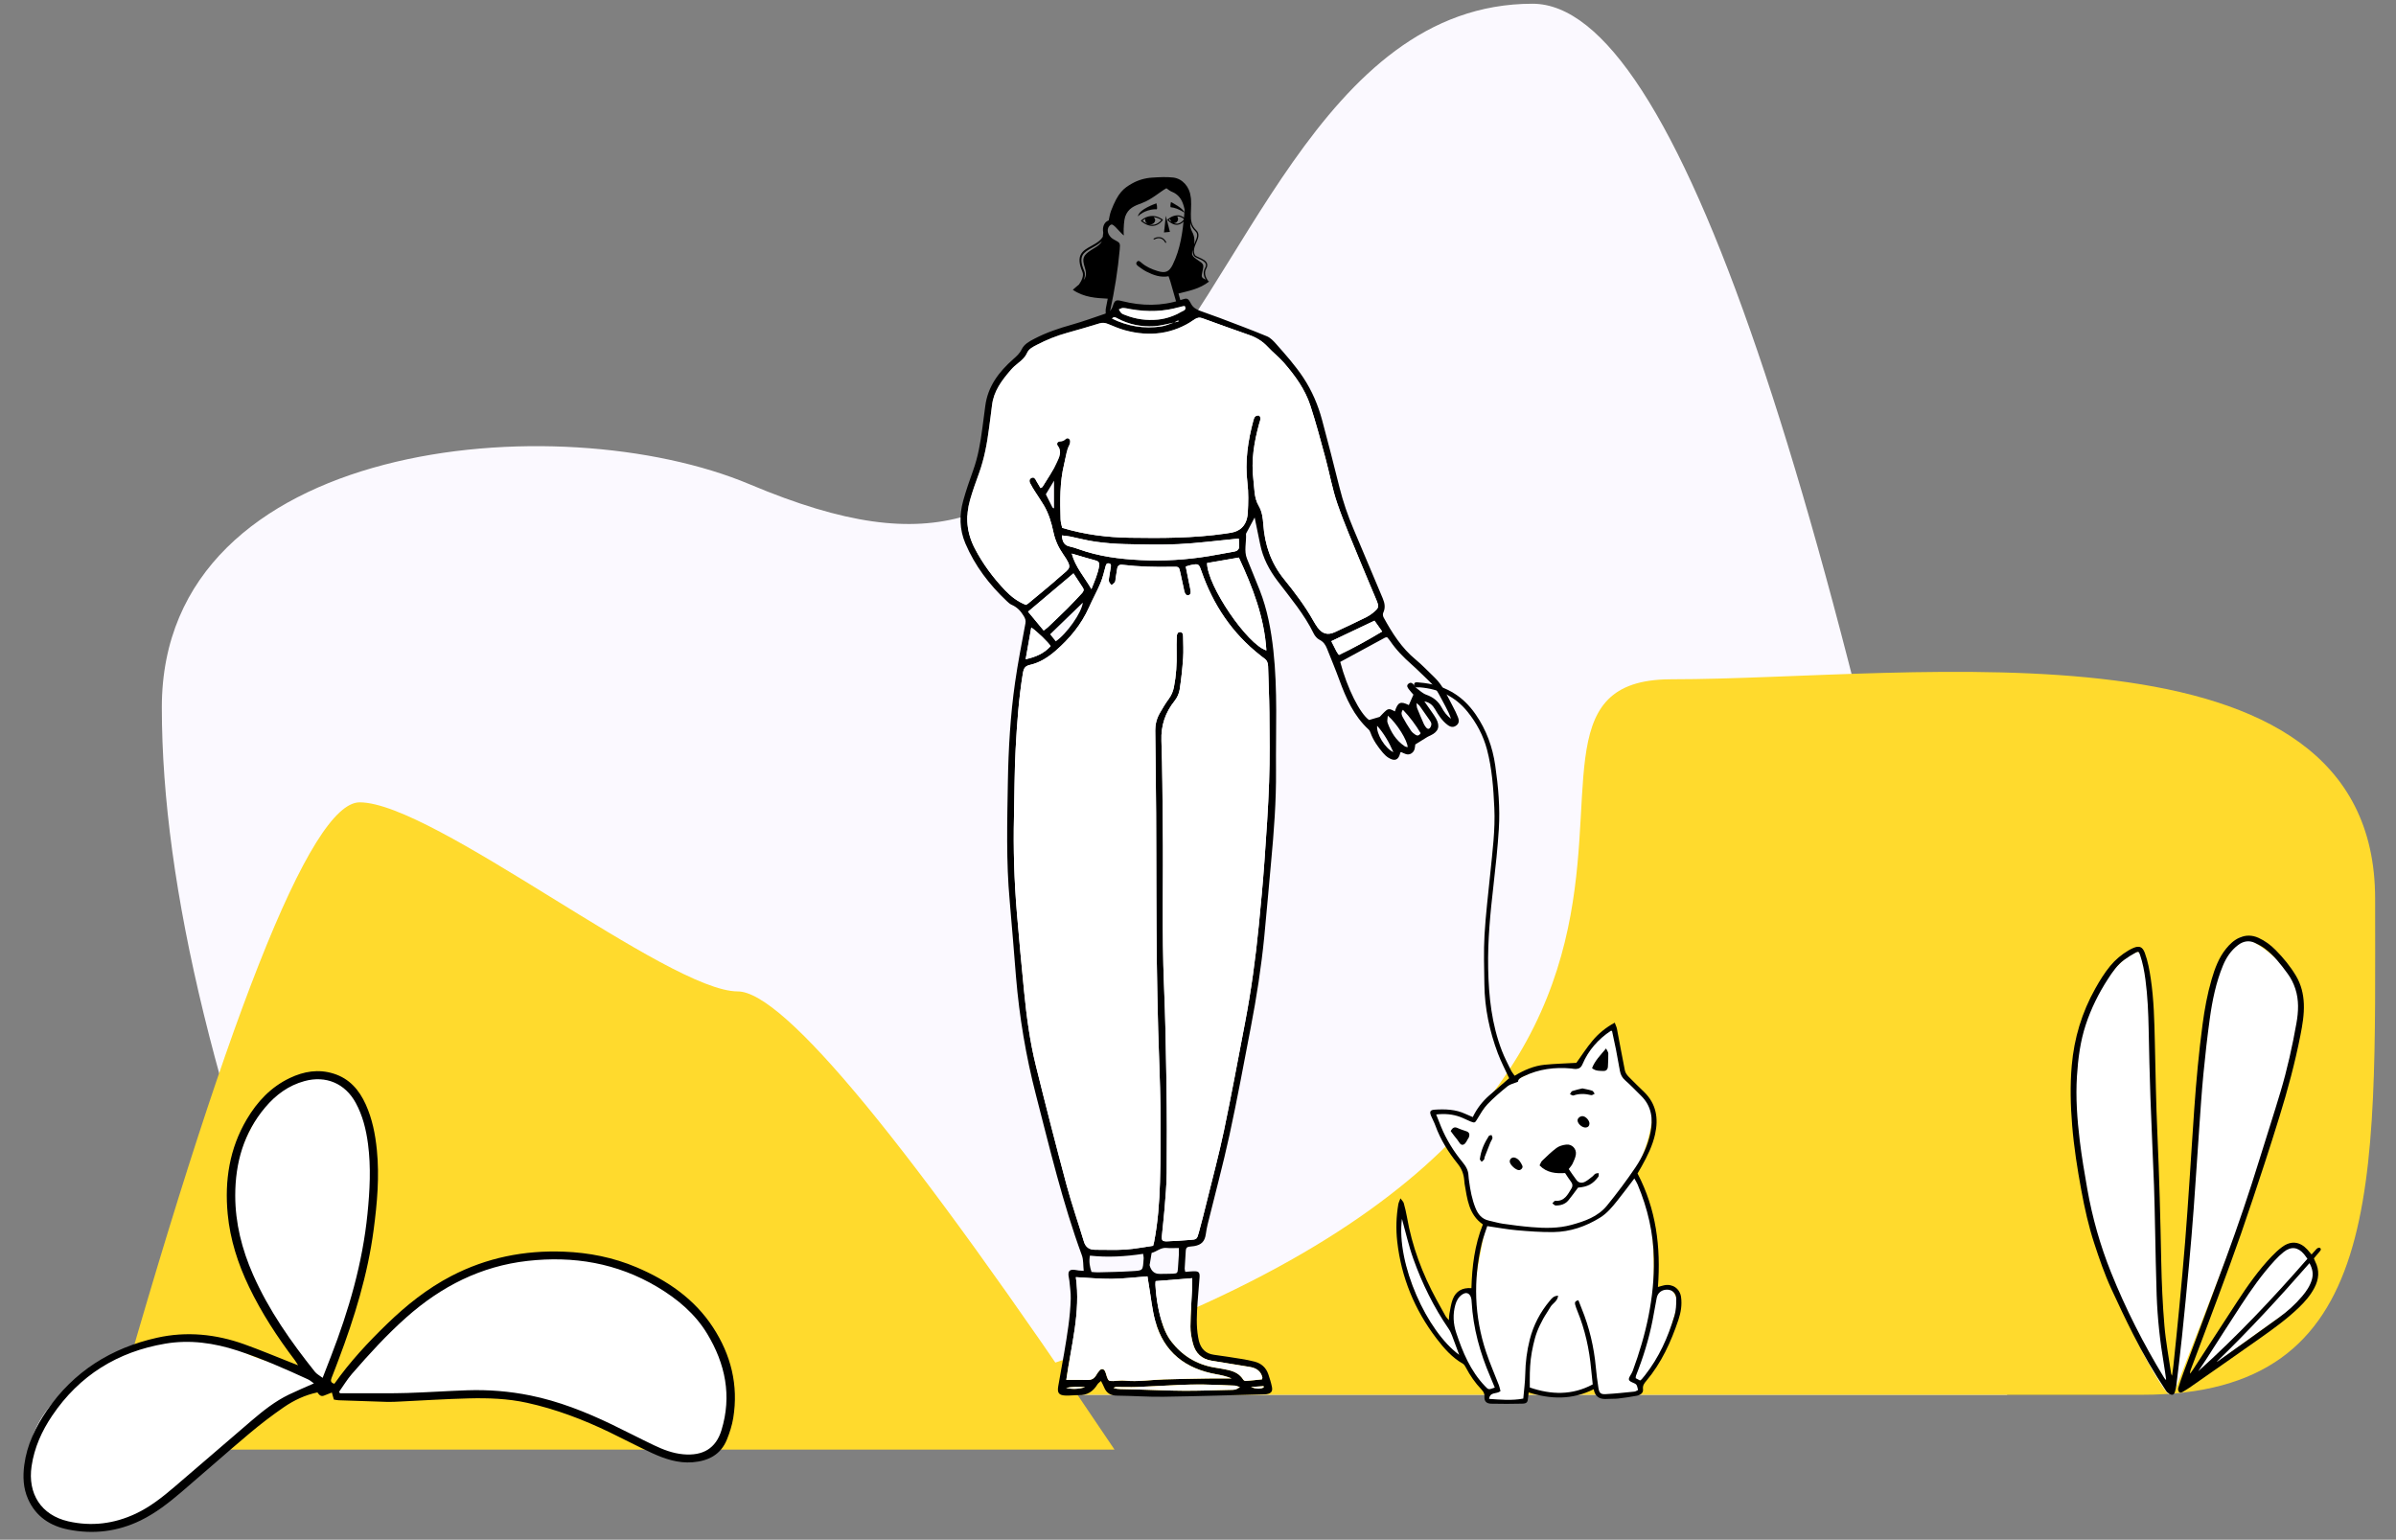 <svg viewBox="0 76.57 917.975 589.965" xmlns="http://www.w3.org/2000/svg" overflow="visible" xmlns:xlink="http://www.w3.org/1999/xlink" width="917.975px" height="589.965px"><rect x="0" y="76.57" width="917.975" height="589.965" fill="#808080" stroke="none"/><g id="Master/404/Walking the Dog" stroke="none" stroke-width="1" fill="none" fill-rule="evenodd"><path d="M322.015,611 L769,611 C702.121,255.667 641.508,78 587.161,78 C505.642,78 475.798,188.628 431.082,231.353 C386.366,274.078 360.367,292.943 287.254,262.148 C214.142,231.353 62,244.411 62,347.61 C62,416.409 83.381,504.093 126.143,610.664 L322.015,611 Z" id="BG" fill="#FBF9FF"/><g id="Rock/Big" transform="translate(316, 287) scale(1 1)"><g id="Rock/Big/Square 3" stroke="none" stroke-width="1" fill="none" fill-rule="evenodd"><path d="M324.408,49.841 C417.735,49.841 593.975,23.066 593.975,133.906 C593.975,244.747 597.967,324 504.64,324 L504.755,323.999 L220.892,324 L220.892,324 L49,324 C398.025,223.524 234.439,53.288 321.687,49.893 Z" id="Combined-Shape-Copy" fill="#FFDA2D"/></g></g><g id="Rock/Medium" transform="translate(-13, 384) scale(1 1)"><g id="Rock/Medium/Color 2" stroke="none" stroke-width="1" fill="none" fill-rule="evenodd"><path d="M53,248 C99.35,82.667 131.946,0 150.788,0 C179.052,0 269.112,72.441 295.631,72.441 C313.31,72.441 361.433,130.96 440,248 L53,248 Z" id="Path-6" fill="#FFDA2D"/></g></g><g id="Pot Plant" transform="translate(9, 435) scale(0.996 1)"><g id="Pot Plant/Plant 2" stroke="none" stroke-width="1" fill="none" fill-rule="evenodd"><g id="Group-11" transform="translate(-0, 51)"><g id="Group-7" transform="translate(0, 2.544)" fill="#FFF"><path d="M113.753,119.68 C119.384,118.266 111.288,115.311 92.936,109.383 C74.584,103.454 80.174,98.704 57.997,101.343 C35.819,103.981 11.013,119.337 3.992,137.069 C-3.027,154.802 1.817,162.076 8.826,168.851 C16.919,176.673 46.321,173.627 60.851,157.875 C75.379,142.123 101.179,122.836 113.753,119.68" id="Fill-1"/><path d="M115.516,120.339 L94.656,91.583 C94.656,91.583 73.844,62.13 80.386,38.68 C86.93,15.231 98.826,-0.173 112.874,0.485 C126.922,1.144 133.947,15.851 134.167,29.68 C134.387,43.51 134.827,54.801 130.875,70.558 C126.922,86.315 115.516,120.339 115.516,120.339" id="Fill-3"/><path d="M120.118,120.339 C120.118,120.339 147.118,82.802 170.606,75.998 C194.094,69.193 209.121,67.923 221.972,70.558 C234.823,73.193 259.509,88.729 264.118,97.949 C268.727,107.168 275.18,124.949 270.418,134.607 C265.654,144.266 266.313,144.247 262.362,145.354 C258.411,146.461 254.43,147.794 246.118,145.354 C237.806,142.914 221.094,132.193 209.02,128.241 C196.947,124.29 176.538,120.373 157.435,122.754 C138.333,125.134 120.118,123.193 120.118,123.193 L121.369,121.365 L120.118,120.339 Z" id="Fill-5"/></g><g id="Group-10" transform="translate(0, 0.544)" fill="#000"><path d="M115.071,117.969 C116.27,114.888 117.283,112.295 118.292,109.699 C125.141,92.062 130.424,74.025 132.324,55.114 C133.22,46.189 133.705,37.264 132.523,28.333 C131.797,22.842 130.486,17.509 127.797,12.598 C123.708,5.134 116.312,2.034 108.106,4.257 C101.926,5.93 97.045,9.549 92.99,14.328 C84.747,24.043 81.463,35.534 81.453,48.051 C81.444,58.672 84.03,68.774 88.311,78.446 C94.341,92.069 102.863,104.117 112.123,115.679 C112.783,116.504 113.827,117.02 115.071,117.969 M111.717,120.097 C110.822,119.48 110.186,118.891 109.437,118.548 C100.577,114.49 91.666,110.564 82.378,107.543 C73.265,104.578 63.971,103.267 54.492,104.875 C36.192,107.98 21.518,117 11.038,132.458 C7.057,138.33 4.17,144.68 3.113,151.806 C1.546,162.385 6.816,170.576 17.189,172.942 C26.128,174.981 34.813,173.919 43.14,170.03 C48.632,167.466 53.344,163.762 57.914,159.882 C67.906,151.397 77.81,142.81 87.793,134.315 C92.24,130.531 96.828,126.907 102.133,124.361 C105.144,122.915 108.236,121.638 111.717,120.097 M121.369,123.365 C121.502,123.537 121.633,123.709 121.766,123.881 C124.319,123.881 126.872,123.889 129.425,123.88 C135.497,123.856 141.573,123.948 147.641,123.764 C155.306,123.533 162.963,122.998 170.628,122.734 C178.802,122.453 186.953,123.103 194.947,124.719 C205.873,126.927 216.206,130.996 226.241,135.795 C231.712,138.411 237.092,141.215 242.57,143.815 C246.112,145.496 249.799,146.899 253.74,147.256 C261.369,147.947 266.343,145.002 268.482,138.05 C272.552,124.816 269.956,112.578 263.012,101.1 C258.331,93.363 251.49,87.69 243.756,83.106 C228.311,73.952 211.558,71.189 193.907,73.159 C175.977,75.159 160.705,82.924 147.295,94.776 C139.732,101.461 132.946,108.87 126.342,116.458 C124.487,118.589 123.016,121.054 121.369,123.365 M119.592,120.235 C125.566,111.813 132.5,104.407 139.806,97.354 C147.254,90.165 155.317,83.741 164.555,78.956 C178.138,71.921 192.636,69.042 207.883,69.62 C217.559,69.987 226.925,71.845 235.837,75.612 C247.687,80.621 258.079,87.696 265.237,98.625 C272.131,109.151 275.072,120.756 273.02,133.332 C272.561,136.143 271.661,138.933 270.591,141.583 C268.222,147.447 263.391,149.839 257.379,150.316 C251.855,150.754 246.766,149.062 241.875,146.832 C236.354,144.316 230.986,141.466 225.513,138.84 C215.327,133.952 204.809,129.969 193.748,127.537 C186.277,125.893 178.675,125.65 171.082,125.844 C162.373,126.067 153.674,126.634 144.969,127.04 C143.292,127.118 141.61,127.226 139.934,127.18 C133.699,127.008 127.465,126.783 121.231,126.558 C120.607,126.536 119.988,126.379 119.39,126.288 C119.102,125.277 118.848,124.388 118.621,123.589 C117.521,124.02 116.565,124.383 115.618,124.768 C114.366,125.277 113.702,124.445 113.064,123.543 C108.31,124.546 104.03,126.558 100.151,129.216 C95.546,132.372 91.086,135.778 86.807,139.367 C78.052,146.711 69.497,154.291 60.788,161.691 C55.915,165.831 50.882,169.767 45.072,172.592 C36.191,176.909 26.871,178.001 17.269,176.107 C10.351,174.742 4.813,171.207 1.79,164.493 C-0.114,160.265 -0.295,155.837 0.305,151.33 C1.333,143.616 4.626,136.818 8.979,130.504 C19.332,115.487 33.776,106.51 51.383,102.597 C62.733,100.075 73.994,101.202 84.914,105.098 C91.152,107.323 97.267,109.891 103.437,112.304 C104.011,112.529 104.587,112.752 105.634,113.16 C105.052,112.249 104.768,111.729 104.413,111.261 C97.679,102.394 91.583,93.126 86.744,83.077 C82.484,74.23 79.48,64.966 78.547,55.171 C77.328,42.381 79.225,30.117 85.891,18.902 C89.929,12.106 95.205,6.506 102.466,3.074 C107.829,0.539 113.406,-0.416 119.233,1.384 C125.342,3.271 129.112,7.604 131.662,13.231 C134.166,18.76 135.32,24.611 135.925,30.606 C136.962,40.864 136.043,51.046 134.699,61.201 C132.42,78.416 127.316,94.877 121.185,111.053 C120.307,113.37 119.436,115.69 118.511,117.989 C118.077,119.069 118.159,119.839 119.592,120.235" id="Fill-8"/></g></g></g></g><g id="Pot Plant" transform="translate(719, 435) scale(0.978 1)"><g id="Pot Plant/Plant 1" stroke="none" stroke-width="1" fill="none" fill-rule="evenodd"><g id="Pot-Plant" transform="translate(76, 0)"><g id="Group-7" transform="translate(1, 0)" fill="#FFF"><path d="M37.512,175.665 C35.45,176.712 -10.449,102.438 2.91,40.561 C8.137,16.347 22.512,5.476 26.346,6.284 C32.855,13.381 30.788,138.802 37.512,175.665" id="Fill-1"/><path d="M39.692,174.775 C39.692,174.775 51.473,22.153 56.067,13.941 C60.66,5.729 64.213,0.876 65.924,0.503 C67.635,0.13 85.689,9.898 88.465,22.527 C91.666,37.085 69.115,100.728 69.115,100.728 L39.692,174.775 Z" id="Fill-3"/><path d="M43.376,172.957 C43.376,172.957 76.066,119.019 85.459,118.832 C94.852,118.646 94.477,131.897 94.477,131.897 C94.477,131.897 91.615,140.431 88.776,141.229 C85.938,142.026 43.376,172.957 43.376,172.957" id="Fill-5"/></g><g id="Group-10" fill="#000"><path d="M57.228,163.334 C57.354,163.289 57.497,163.269 57.602,163.196 C65.601,157.619 73.628,152.081 81.579,146.435 C84.913,144.068 87.995,141.373 90.678,138.267 C92.322,136.363 93.762,134.331 94.491,131.882 C95.136,129.718 94.766,127.708 93.554,125.566 C81.826,138.665 69.909,151.35 57.228,163.334 M92.751,123.893 C92.272,123.254 91.879,122.662 91.42,122.127 C89.057,119.377 86.348,119.051 83.48,121.272 C82.234,122.237 81.077,123.337 79.994,124.483 C75.003,129.767 70.786,135.655 66.757,141.671 C62.106,148.617 57.563,155.635 52.964,162.615 C51.995,164.085 50.981,165.526 49.987,166.979 C65.188,153.619 79.179,139.105 92.751,123.893 M37.164,170.216 L37.398,170.125 C37.106,168.186 36.85,166.24 36.514,164.308 C34.989,155.512 34.008,146.653 33.687,137.737 C33.384,129.336 33.276,120.927 33.077,112.522 C32.945,106.97 32.867,101.416 32.653,95.867 C32.218,84.614 31.655,73.366 31.247,62.112 C30.932,53.403 30.739,44.689 30.556,35.975 C30.423,29.606 30.153,23.249 29.295,16.929 C28.855,13.691 28.25,10.491 27.16,7.4 C26.73,6.182 26.506,6.024 25.394,6.622 C23.869,7.441 22.373,8.34 20.967,9.347 C18.258,11.286 16.393,13.99 14.584,16.716 C10.959,22.181 8.018,27.988 5.92,34.203 C3.767,40.579 2.899,47.183 2.467,53.86 C1.931,62.133 2.543,70.371 3.558,78.566 C4.327,84.778 5.403,90.957 6.511,97.121 C8.483,108.085 11.571,118.75 15.798,129.062 C21.553,143.101 28.532,156.527 36.571,169.406 C36.747,169.689 36.965,169.947 37.164,170.216 M39.708,168.702 C39.924,167.163 40.126,165.975 40.252,164.779 C41.024,157.433 41.82,150.088 42.532,142.735 C43.351,134.264 44.146,125.79 44.849,117.31 C45.484,109.641 46.003,101.963 46.536,94.286 C47.182,84.984 47.754,75.677 48.428,66.377 C49.21,55.552 50.216,44.747 51.687,33.99 C52.474,28.231 53.529,22.522 55.193,16.945 C56.465,12.681 58.008,8.526 60.916,5.033 C62.367,3.289 64.002,1.772 66.13,0.855 C68.625,-0.221 71.094,-0.177 73.573,0.916 C76.137,2.048 78.352,3.672 80.328,5.628 C83.351,8.622 86.083,11.861 88.291,15.504 C90.291,18.806 91.206,22.433 91.35,26.269 C91.503,30.328 90.802,34.296 90.008,38.246 C87.876,48.846 85.021,59.26 81.748,69.563 C79.852,75.534 77.946,81.503 75.948,87.44 C72.927,96.419 69.905,105.4 66.728,114.325 C63.826,122.481 60.758,130.58 57.688,138.676 C54.185,147.917 50.599,157.127 47.052,166.352 C46.873,166.818 46.726,167.296 46.811,167.917 C47.231,167.331 47.669,166.757 48.067,166.157 C53.805,157.53 59.524,148.891 65.275,140.272 C69.331,134.193 73.59,128.261 78.715,123.01 C79.994,121.699 81.362,120.438 82.844,119.368 C86.338,116.846 89.791,117.245 92.738,120.368 C93.262,120.923 93.742,121.518 94.368,122.241 C94.915,121.65 95.418,121.098 95.93,120.554 C96.175,120.294 96.398,119.973 96.702,119.819 C96.973,119.681 97.408,119.607 97.654,119.732 C98.094,119.953 98.076,120.431 97.8,120.79 C97.334,121.396 96.807,121.955 96.308,122.536 C95.978,122.92 95.652,123.307 95.282,123.741 C95.451,124.137 95.582,124.518 95.767,124.871 C97.588,128.341 97.266,131.734 95.445,135.095 C93.894,137.96 91.762,140.354 89.408,142.571 C84.74,146.966 79.515,150.657 74.257,154.292 C65.047,160.66 55.79,166.962 46.544,173.279 C45.701,173.855 44.803,174.351 43.924,174.874 C43.407,175.183 42.779,175.353 42.388,174.845 C42.127,174.507 42.013,173.866 42.141,173.456 C42.781,171.415 43.477,169.389 44.237,167.389 C49.759,152.858 55.358,138.355 60.819,123.801 C65.529,111.252 69.937,98.596 73.966,85.81 C76.691,77.163 79.566,68.561 82.214,59.89 C84.849,51.262 86.851,42.466 88.453,33.593 C89.244,29.21 89.472,24.782 88.016,20.438 C87.314,18.34 86.318,16.401 84.99,14.629 C82.352,11.109 79.642,7.642 76.048,5.018 C74.862,4.153 73.528,3.453 72.187,2.843 C69.829,1.77 67.599,2.182 65.544,3.711 C62.798,5.754 60.945,8.482 59.645,11.573 C56.922,18.057 55.492,24.894 54.516,31.808 C53.518,38.868 52.706,45.959 52.006,53.055 C51.341,59.799 50.894,66.564 50.405,73.323 C49.656,83.69 48.994,94.064 48.217,104.429 C47.676,111.641 47.054,118.85 46.378,126.051 C45.515,135.231 44.602,144.406 43.63,153.575 C42.964,159.854 42.17,166.12 41.41,172.39 C41.312,173.195 41.127,174 40.888,174.775 C40.5,176.036 39.862,176.306 38.713,175.665 C38.2,175.38 37.692,174.97 37.365,174.491 C32.612,167.528 28.329,160.281 24.46,152.804 C21.485,147.056 18.661,141.227 15.908,135.37 C13.26,129.737 11.212,123.865 9.233,117.968 C7.006,111.332 5.47,104.526 4.176,97.669 C2.616,89.408 1.281,81.113 0.581,72.718 C-0.058,65.081 -0.255,57.462 0.428,49.821 C1.37,39.309 4.41,29.461 9.68,20.294 C11.413,17.279 13.257,14.349 15.501,11.679 C17.531,9.265 19.941,7.314 22.663,5.735 C23.281,5.377 23.924,5.052 24.584,4.78 C26.889,3.831 28.156,4.338 29.044,6.671 C30.265,9.88 30.873,13.243 31.388,16.622 C32.612,24.656 32.78,32.756 32.98,40.859 C33.269,52.528 33.435,64.204 33.97,75.864 C34.72,92.213 35.157,108.567 35.483,124.929 C35.647,133.129 36.025,141.339 36.73,149.509 C37.263,155.687 38.465,161.809 39.374,167.955 C39.394,168.088 39.485,168.21 39.708,168.702" id="Fill-8"/></g></g></g></g><g id="Pot Plant" transform="translate(15, 435) scale(0.978 1)"><g id="Pot Plant/None" stroke="none" stroke-width="1" fill="none" fill-rule="evenodd" fill-opacity="0"/></g><g transform="translate(179, 44) scale(1 1)" id="Master/Character/Walking the Dog"><g id="Master/Character/Walking the Dog" stroke="none" stroke-width="1" fill="none" fill-rule="evenodd"><g id="Head" transform="translate(244, 98) scale(1 1)" fill="#000"><g id="Head/Curly Bob" stroke="none" stroke-width="1" fill="none" fill-rule="evenodd"><g id="Group-19" transform="translate(-12, 2)" fill="#000"><path d="M46.96,21.129 C48.189,22.271 47.583,23.68 46.881,25.312 C46.755,25.606 46.628,25.909 46.507,26.216 C46.796,24.511 46.571,22.884 45.685,21.251 C45.11,20.193 44.985,19.087 45.033,17.891 C45.328,19.06 45.898,20.141 46.96,21.129 M48.242,31.699 C49.377,32.205 50.663,32.779 50.968,33.719 C51.119,34.183 51.021,34.706 50.667,35.318 C49.705,36.988 50.344,38.69 50.966,39.742 C50.959,39.738 50.952,39.734 50.944,39.732 C49.347,38.959 49.222,38.703 49.619,36.963 C50.331,33.84 50.331,33.84 47.729,32.092 C45.799,30.795 45.405,30.251 45.957,28.313 C45.895,29.032 45.986,29.765 46.373,30.499 C46.625,30.977 47.374,31.312 48.242,31.699 M8.396,27.555 C7.913,27.837 7.436,28.131 6.97,28.44 C3.9,30.468 3.513,31.563 4.614,35.055 C5.287,37.191 5.215,38.539 4.2,39.857 C4.661,38.721 4.862,37.506 4.396,36.421 C1.871,30.554 4.181,29.282 7.378,27.521 C8.481,26.914 9.621,26.286 10.674,25.407 C10.855,25.256 11.023,25.101 11.181,24.943 C10.645,26.081 9.586,26.858 8.396,27.555 M40.508,45.034 C44.496,44.013 48.618,43.305 52.254,40.425 C52.129,40.359 52.025,40.303 51.922,40.247 C51.424,39.616 49.98,37.514 51.101,35.568 C51.522,34.836 51.638,34.162 51.443,33.564 C51.07,32.414 49.676,31.791 48.446,31.242 C47.729,30.922 46.986,30.591 46.814,30.265 C45.979,28.677 46.671,27.067 47.341,25.509 C48.052,23.855 48.787,22.145 47.3,20.763 C45.427,19.022 45.2,16.991 45.254,14.532 C45.28,13.954 45.303,13.376 45.313,12.796 C45.364,11.533 45.409,10.226 45.306,8.795 C45.282,8.468 45.234,8.152 45.168,7.848 C44.766,4.24 42.076,1.009 38.495,0.596 C35.847,0.29 33.016,0.463 30.424,0.624 C27.758,0.789 25.077,1.546 22.728,2.876 C19.395,4.765 17.336,6.419 14.696,13.299 C14.236,14.496 14.048,15.777 13.776,17.025 C12.383,17.514 11.508,18.881 11.579,20.83 C11.591,21.159 11.631,21.474 11.685,21.781 C11.592,22.267 11.527,22.716 11.54,22.89 C11.55,23.025 11.536,23.144 11.535,23.272 C11.207,23.81 10.775,24.345 10.193,24.831 C9.196,25.664 8.088,26.274 7.016,26.864 C3.878,28.592 0.913,30.225 3.706,36.718 C4.356,38.228 3.373,40.171 2.392,41.579 C1.703,42.123 1.042,42.739 0.028,43.614 C4.422,46.598 9.038,46.771 13.412,47.008 C13.177,48.232 12.945,49.456 12.691,50.678 C12.514,51.532 12.667,52.456 12.667,53.413 C14.24,53.358 14.18,52.383 14.357,51.558 C16.023,43.824 17.3,36.031 18.001,28.148 C18.22,25.683 18.192,25.609 15.823,24.382 C14,23.438 12.942,21.409 13.593,19.859 C13.814,19.331 14.356,18.679 14.84,18.595 C15.271,18.52 15.871,19.1 16.307,19.492 C16.587,19.743 19.038,22.474 19.537,22.77 C19.608,22.625 19.576,22.343 19.506,22.018 C19.447,19.808 19.664,16.751 20.1,15.546 C21.243,12.386 23.488,11.474 26.626,10.33 C30.242,9.012 33.616,5.913 35.886,4.698 C36.499,5.105 37.154,5.717 37.931,6.022 C40.388,6.984 41.725,8.849 42.445,11.264 C42.595,11.762 42.723,12.267 42.848,12.774 C42.817,13.504 42.776,14.233 42.709,14.958 C42.108,21.489 41.251,27.982 38.304,33.977 C36.946,36.738 35.523,37.352 32.501,36.421 C30.276,35.735 28.156,34.827 26.359,33.281 C25.845,32.839 25.2,32.094 24.554,32.95 C23.964,33.731 24.718,34.297 25.277,34.709 C26.237,35.416 27.219,36.124 28.277,36.66 C30.931,38.004 33.694,38.98 36.719,38.421 C36.995,39.229 37.228,39.822 37.402,40.431 C38.46,44.114 39.482,47.807 40.569,51.481 C40.839,52.393 40.776,53.595 42.672,54.069 C42.527,52.976 42.513,52.205 42.315,51.485 C41.724,49.332 41.115,47.183 40.508,45.034" id="Fill-17"/></g></g></g><g id="Face" transform="translate(258, 110) scale(1 1)" fill="#000"><g id="Face/Scared" stroke="none" stroke-width="1" fill="none" fill-rule="evenodd"><g id="Group-21" transform="translate(-1, -1)" fill="#000"><polygon id="Fill-1" points="10.68 6.358 12.207 12.403 9.979 12.627"/><g id="Group-20" transform="translate(0, 0.628)"><path d="M10.684,5.789 L9.992,11.985 L12.195,11.766 L10.684,5.789 Z M9.979,12.008 C9.977,12.008 9.974,12.007 9.972,12.005 C9.969,12.003 9.968,12 9.969,11.996 L10.669,5.728 C10.669,5.724 10.674,5.72 10.679,5.719 C10.684,5.72 10.689,5.723 10.69,5.727 L12.218,11.772 C12.218,11.775 12.218,11.778 12.216,11.781 C12.214,11.783 12.211,11.785 12.208,11.785 L9.981,12.008 L9.979,12.008 Z" id="Fill-2"/><path d="M7.069,0.866 C7.069,0.866 7.504,2.668 7.172,3.126 C5.57,2.988 2.09,3.645 0.011,5.805 C0.314,3.103 7.069,0.866 7.069,0.866" id="Fill-4"/><g id="Group-8"><path d="M7.062,0.88 C6.913,0.931 5.292,1.484 3.659,2.332 C2.657,2.853 1.846,3.381 1.249,3.901 C0.516,4.541 0.104,5.171 0.025,5.776 C1.189,4.578 2.701,3.929 3.767,3.594 C4.699,3.302 6.081,3.024 7.166,3.115 C7.472,2.678 7.097,1.033 7.062,0.88 M0.011,5.817 C0.009,5.817 0.007,5.816 0.006,5.816 C0.002,5.814 -0,5.809 -0,5.805 C0.07,5.186 0.485,4.54 1.235,3.886 C1.833,3.363 2.646,2.834 3.649,2.314 C5.357,1.426 7.049,0.862 7.066,0.857 C7.069,0.856 7.072,0.856 7.075,0.858 C7.077,0.859 7.079,0.861 7.08,0.864 C7.081,0.868 7.189,1.32 7.255,1.823 C7.345,2.5 7.32,2.941 7.18,3.133 C7.178,3.136 7.174,3.137 7.17,3.137 C6.086,3.043 4.705,3.322 3.774,3.614 C2.703,3.95 1.182,4.604 0.018,5.813 C0.016,5.816 0.013,5.817 0.011,5.817" id="Fill-6"/></g><path d="M12.643,0.382 C12.643,0.382 12.246,1.926 12.525,2.324 C14.004,2.459 16.255,3.32 17.742,4.376 C17.404,2.751 12.643,0.382 12.643,0.382" id="Fill-9"/><path d="M12.531,2.313 C14.048,2.454 16.274,3.327 17.725,4.351 C17.356,2.79 12.913,0.53 12.65,0.397 C12.613,0.545 12.277,1.937 12.531,2.313 M17.742,4.386 C17.74,4.386 17.737,4.385 17.735,4.384 C16.286,3.354 14.046,2.473 12.524,2.334 C12.521,2.334 12.518,2.333 12.516,2.33 C12.399,2.163 12.384,1.783 12.469,1.202 C12.533,0.77 12.632,0.383 12.633,0.379 C12.634,0.376 12.635,0.374 12.638,0.372 C12.641,0.371 12.645,0.371 12.648,0.373 C12.66,0.378 13.853,0.974 15.072,1.76 C16.198,2.487 17.577,3.53 17.752,4.374 C17.753,4.377 17.751,4.381 17.748,4.384 C17.746,4.385 17.744,4.386 17.742,4.386" id="Fill-11"/><path d="M10.603,16 C10.521,16 10.443,15.952 10.409,15.873 C10.404,15.861 9.898,14.734 8.785,14.344 C8.044,14.083 7.196,14.199 6.26,14.687 C6.157,14.741 6.029,14.701 5.974,14.597 C5.92,14.493 5.96,14.365 6.064,14.311 C7.11,13.766 8.074,13.643 8.929,13.945 C10.218,14.4 10.774,15.65 10.797,15.703 C10.844,15.811 10.794,15.936 10.687,15.982 C10.66,15.994 10.631,16 10.603,16" id="Fill-13"/><path d="M5.686,9.081 C5.131,9.115 4.579,9.012 4.064,8.843 C4.254,8.898 4.457,8.929 4.669,8.929 C5.722,8.929 6.579,8.178 6.579,7.254 C6.579,6.882 6.29,6.437 6.016,6.129 C7.366,6.254 8.551,6.956 8.989,7.245 C8.597,7.709 7.379,8.977 5.686,9.081 M2.81,6.794 C2.778,6.953 2.759,7.127 2.759,7.254 C2.759,7.925 3.211,8.504 3.862,8.771 C2.867,8.403 2.045,7.81 1.694,7.534 C1.898,7.36 2.278,7.068 2.81,6.794 M9.423,7.031 C9.353,6.977 7.659,5.711 5.669,5.686 C2.937,5.653 1.286,7.324 1.217,7.395 C1.177,7.437 1.156,7.493 1.158,7.551 C1.16,7.609 1.186,7.663 1.229,7.702 C1.316,7.778 3.302,9.512 5.468,9.512 C5.549,9.512 5.63,9.51 5.711,9.505 C7.983,9.364 9.409,7.406 9.468,7.323 C9.535,7.229 9.515,7.1 9.423,7.031" id="Fill-15"/><g id="Group-19" transform="translate(11, 5)"><path d="M4.006,3.654 C3.521,3.689 3.033,3.57 2.587,3.383 C2.664,3.398 2.742,3.408 2.821,3.408 C3.669,3.408 4.359,2.718 4.359,1.871 C4.359,1.5 4.229,1.151 3.994,0.877 C4.089,0.871 4.184,0.867 4.281,0.867 C5.352,0.867 6.331,1.622 6.675,1.919 C6.37,2.342 5.38,3.555 4.006,3.654 M0.803,2.213 C0.914,2.118 1.081,1.984 1.296,1.838 C1.337,2.195 1.491,2.553 1.733,2.844 C1.799,2.924 1.868,2.993 1.942,3.056 C1.426,2.752 1.016,2.406 0.803,2.213 M7.104,1.735 C7.05,1.682 5.783,0.443 4.281,0.443 C1.958,0.443 0.405,1.996 0.341,2.061 C0.26,2.144 0.26,2.276 0.34,2.358 C0.359,2.377 0.799,2.826 1.469,3.263 C2.305,3.808 3.098,4.085 3.831,4.085 C3.901,4.085 3.969,4.082 4.036,4.077 C5.914,3.942 7.086,2.076 7.135,1.997 C7.187,1.913 7.173,1.804 7.104,1.735" id="Fill-17"/></g></g></g></g></g><g id="Glasses" transform="translate(255, 115) scale(1 1)" fill="#000"><g id="Glasses/None" stroke="none" stroke-width="1" fill="none" fill-rule="evenodd" fill-opacity="0"/></g><g id="Walking Dog" transform="translate(0, 152) scale(1 1)"><g id="Walking Dog/Body 2" stroke="none" stroke-width="1" fill="none" fill-rule="evenodd"><g id="Group-54" transform="translate(189, -6)"><g id="Group-3" transform="translate(0, 0.767)" fill="#000"><path d="M111.271,417.249 C112.909,417.877 114.556,418.224 116.141,417.428 C116.133,417.259 116.125,417.09 116.117,416.921 L111.271,417.249 Z M40.44,417.639 C42.905,418.131 45.347,418.092 47.755,417.279 C45.308,417.203 42.858,417.059 40.44,417.639 L40.44,417.639 Z M35.839,80.612 L35.839,69.991 C34.726,71.831 33.707,73.517 32.687,75.202 C33.534,76.891 34.379,78.58 35.232,80.266 C35.259,80.321 35.357,80.342 35.839,80.612 L35.839,80.612 Z M159.622,163.892 C159.25,166.969 162.638,172.533 165.845,174.011 C164.152,170.115 162.219,166.828 159.622,163.892 L159.622,163.892 Z M174.682,155.187 C174.812,156.185 174.778,156.726 174.959,157.18 C175.757,159.171 176.608,161.141 177.464,163.106 C177.653,163.539 177.917,163.948 178.201,164.329 C178.599,164.864 179.158,165.391 179.77,164.812 C180.159,164.444 180.404,163.743 180.398,163.195 C180.392,162.692 180.019,162.156 179.709,161.702 C178.457,159.862 177.176,158.041 175.88,156.231 C175.675,155.945 175.341,155.753 174.682,155.187 L174.682,155.187 Z M169.493,157.762 C168.591,158.957 169.053,159.893 169.474,160.672 C170.42,162.421 171.466,164.122 172.579,165.77 C173.008,166.408 173.67,166.937 174.328,167.358 C174.981,167.777 175.698,167.746 176.294,166.718 C174.399,163.59 172.212,160.576 169.493,157.762 L169.493,157.762 Z M163.707,160.016 C163.639,161.211 163.37,162.02 163.594,162.657 C164.893,166.344 166.899,169.561 170.234,171.777 C170.521,171.968 170.918,171.991 171.309,172.104 C171.34,169.702 167.151,162.904 163.707,160.016 L163.707,160.016 Z M36.493,131.543 C40.678,128.704 46.451,120.548 46.857,116.715 C42.542,120.888 38.478,124.817 34.327,128.831 C35.149,129.86 35.78,130.65 36.493,131.543 L36.493,131.543 Z M24.952,138.404 C28.931,137.526 32.069,136.112 34.523,133.383 C33.813,132.075 29.169,127.575 27.109,126.246 C26.398,130.252 25.712,134.116 24.952,138.404 L24.952,138.404 Z M42.617,97.917 C44.012,103.144 47.509,106.901 50.152,111.532 C51.392,108.417 52.635,105.673 53.106,102.65 C53.283,101.515 52.984,100.884 51.784,100.564 C48.787,99.767 45.821,98.851 42.617,97.917 L42.617,97.917 Z M85.894,3.058 C85.317,3.153 84.76,3.185 84.242,3.341 C78.021,5.225 71.716,5.378 65.349,4.284 C64.33,4.109 63.314,3.844 62.291,3.804 C61.754,3.782 61.203,4.161 60.658,4.359 C60.986,4.853 61.235,5.434 61.664,5.813 C62.062,6.167 62.641,6.33 63.157,6.534 C67.157,8.114 71.314,8.678 75.578,8.264 C79.034,7.928 82.224,6.691 85.233,4.99 C85.848,4.643 86.565,4.281 85.894,3.058 L85.894,3.058 Z M107.06,417.307 C106.078,416.999 105.604,416.737 105.12,416.717 C101.136,416.547 97.151,416.362 93.164,416.302 C90.135,416.256 87.1,416.321 84.073,416.448 C78.577,416.679 73.084,417.036 67.587,417.25 C64.959,417.352 62.323,417.232 59.69,417.248 C59.323,417.25 58.958,417.451 58.591,417.561 C59.518,417.961 60.381,418.02 61.247,418.045 C63.479,418.106 65.712,418.144 67.945,418.207 C73.842,418.376 79.739,418.666 85.637,418.694 C91.459,418.723 97.281,418.491 103.103,418.368 C103.82,418.353 104.551,418.379 105.247,418.239 C105.721,418.144 106.144,417.793 107.06,417.307 L107.06,417.307 Z M83.657,363.992 C81.812,363.992 80.376,364.115 78.971,363.964 C76.722,363.722 75.175,365.374 73.219,365.88 C73.002,367.194 72.784,368.508 72.573,369.822 C72.523,370.137 72.401,370.485 72.487,370.765 C72.661,371.331 72.878,371.913 73.214,372.394 C74,373.523 75.131,373.974 76.511,373.921 C78.101,373.86 79.697,373.928 81.285,373.844 C83.052,373.751 83.17,373.598 83.298,371.891 C83.43,370.145 83.553,368.399 83.649,366.651 C83.692,365.881 83.657,365.106 83.657,363.992 L83.657,363.992 Z M144.979,136.757 C150.622,134.084 155.99,131.092 161.542,127.772 C160.441,126.22 159.51,124.909 158.602,123.628 C152.931,126.317 147.571,128.859 142.06,131.473 C142.787,132.916 143.413,134.191 144.074,135.448 C144.289,135.856 144.599,136.214 144.979,136.757 L144.979,136.757 Z M69.958,366.232 C63.072,367.263 56.354,367.657 49.582,366.914 C49.144,369.255 49.519,371.154 50.185,373.166 C51.042,373.225 51.827,373.344 52.609,373.322 C56.917,373.203 61.232,373.152 65.532,372.88 C70.121,372.589 69.805,372.827 70.177,367.897 C70.206,367.518 70.082,367.126 69.958,366.232 L69.958,366.232 Z M25.872,120.182 C27.984,122.725 29.891,125.02 31.861,127.393 C32.541,126.87 33.006,126.574 33.399,126.201 C35.945,123.778 38.506,121.371 40.999,118.894 C42.863,117.039 44.632,115.09 46.441,113.18 C47.023,112.565 47.454,111.897 46.907,111.049 C45.748,109.25 44.57,107.464 43.284,105.496 C37.416,110.445 31.716,115.252 25.872,120.182 L25.872,120.182 Z M38.846,90.968 C39.012,93.417 39.765,94.773 41.847,95.204 C43.014,95.446 44.16,95.825 45.284,96.23 C52.947,98.993 60.914,100.011 68.992,100.41 C77.792,100.845 86.537,100.308 95.225,98.877 C98.451,98.346 101.658,97.698 104.88,97.143 C106.217,96.912 106.824,96.16 106.769,94.838 C106.734,93.993 106.676,93.15 106.623,92.202 C105.887,92.259 105.421,92.286 104.957,92.33 C97.813,93.009 90.683,93.949 83.524,94.294 C76.676,94.625 69.795,94.434 62.934,94.281 C59.195,94.197 55.442,93.879 51.737,93.366 C48.427,92.909 45.177,92.023 41.895,91.36 C40.994,91.179 40.069,91.121 38.846,90.968 L38.846,90.968 Z M94.459,101.536 C94.504,110.207 109.875,132.783 117.186,135.022 C116.402,122.338 111.935,110.823 106.635,99.439 C102.514,100.149 98.464,100.847 94.459,101.536 L94.459,101.536 Z M115.521,414.316 C115.6,413.898 115.682,413.735 115.65,413.599 C115.052,411.065 113.221,409.967 110.848,409.568 C105.973,408.751 101.093,407.956 96.211,407.177 C92.388,406.567 90.028,404.276 89.066,400.656 C88.497,398.516 88.065,396.257 88.093,394.058 C88.161,388.8 88.542,383.545 88.784,378.289 C88.822,377.445 88.789,376.599 88.789,375.559 C84.014,375.94 79.453,376.305 74.761,376.68 C74.728,377.128 74.643,377.589 74.669,378.043 C74.988,383.567 75.893,388.999 77.767,394.206 C78.486,396.202 79.505,398.188 80.799,399.86 C84.91,405.168 90.314,408.514 96.968,409.728 C98.067,409.928 99.176,410.068 100.273,410.276 C103.348,410.858 106.448,411.391 108.292,414.402 C108.465,414.686 108.952,414.972 109.269,414.946 C111.383,414.781 113.491,414.531 115.521,414.316 L115.521,414.316 Z M145.483,139.429 C148.142,149.562 153.06,159.276 156.535,161.682 C158.067,161.232 159.394,160.843 160.59,160.491 C161.468,159.61 162.239,158.697 163.151,157.957 C164.278,157.042 165.376,157.855 166.411,158.392 C167.55,154.816 168.57,154.387 171.766,155.969 C172.333,154.68 172.899,153.389 173.521,151.971 C173.018,151.387 172.419,150.751 171.892,150.061 C171.363,149.367 170.667,148.562 171.628,147.778 C172.522,147.052 173.241,147.585 173.807,148.408 C174.077,148.801 174.36,149.223 174.734,149.498 C175.945,150.388 177.093,151.52 178.461,152.003 C181.101,152.937 183.036,154.463 184.359,156.925 C185.24,158.565 186.353,160.076 187.924,161.202 C187.373,159.601 186.691,158.09 185.889,156.647 C183.994,153.241 182.51,149.57 179.579,146.821 C177.308,144.691 175.147,142.44 172.813,140.384 C169.742,137.677 166.897,134.792 164.6,131.389 C164.252,130.874 163.814,130.422 163.434,129.961 C163.082,130.029 162.824,130.02 162.628,130.127 C156.947,133.2 151.27,136.285 145.483,139.429 L145.483,139.429 Z M44.19,375.164 C46.071,388.594 42.375,401.379 40.519,414.543 C43.417,414.543 46.112,414.514 48.806,414.555 C50.239,414.576 51.235,413.983 51.953,412.77 C52.358,412.087 52.799,411.396 53.352,410.836 C54.033,410.147 54.882,410.288 55.334,411.148 C55.664,411.774 55.8,412.501 56.036,413.179 C56.635,414.912 56.796,415.027 58.621,414.964 C60.057,414.914 61.509,414.674 62.925,414.812 C67.976,415.308 72.972,414.494 77.994,414.341 C83.578,414.17 89.165,414.072 94.75,413.984 C97.793,413.936 100.837,413.976 103.88,413.976 C102.001,413.19 100.076,412.743 98.132,412.402 C86.211,410.312 77.887,403.954 74.617,392.03 C73.399,387.59 72.964,382.934 72.18,378.374 C71.983,377.225 71.813,376.071 71.621,374.857 C66.889,375.209 62.441,375.76 57.987,375.809 C53.479,375.857 48.965,375.408 44.19,375.164 L44.19,375.164 Z M30.661,72.817 C31.139,72.537 31.329,72.491 31.4,72.375 C33.259,69.3 35.369,66.337 36.856,63.09 C37.738,61.167 39.029,58.889 37.254,56.567 C36.722,55.871 37.157,55.03 38.021,54.978 C38.953,54.922 39.616,54.7 40.316,54.037 C40.995,53.395 41.954,53.927 41.989,54.875 C42.006,55.337 41.915,55.86 41.701,56.265 C40.481,58.572 40.322,61.14 39.714,63.606 C37.988,70.62 38.139,77.714 38.342,84.823 C38.375,85.975 38.769,87.116 38.956,88.057 C47.614,90.651 56.132,91.711 64.813,91.847 C77.047,92.037 89.265,92.02 101.41,90.271 C102.897,90.057 104.455,89.877 105.809,89.288 C108.789,87.992 109.897,85.232 110.06,82.284 C110.27,78.466 110.374,74.58 109.916,70.798 C108.924,62.611 110.107,54.709 112.216,46.862 C112.358,46.335 112.554,45.727 112.933,45.386 C113.27,45.082 113.936,44.929 114.377,45.036 C114.645,45.103 114.923,45.795 114.908,46.195 C114.883,46.817 114.617,47.432 114.447,48.047 C112.503,55.104 111.292,62.24 112.21,69.59 C112.634,72.973 112.415,76.489 114.238,79.596 C115.53,81.798 115.842,84.258 116.017,86.74 C116.563,94.509 118.948,101.539 123.922,107.678 C128.045,112.765 132.005,117.993 135.228,123.728 C135.697,124.563 136.212,125.377 136.765,126.158 C138.517,128.632 140.63,129.285 143.374,128.032 C147.443,126.175 151.472,124.226 155.492,122.262 C156.414,121.811 157.289,121.214 158.081,120.559 C160.31,118.712 160.417,118.331 159.314,115.656 C157.396,111.002 155.368,106.394 153.472,101.731 C150.375,94.111 147.064,86.562 144.382,78.796 C142.408,73.077 141.371,67.042 139.779,61.185 C137.956,54.48 136.174,47.755 134.013,41.156 C131.999,35.005 128.217,29.788 124.016,24.935 C122.089,22.708 119.726,20.863 117.71,18.705 C115.743,16.597 113.419,15.162 110.737,14.212 C104.711,12.077 98.682,9.954 92.683,7.751 C91.466,7.304 90.587,7.559 89.585,8.245 C81.401,13.853 72.473,14.915 63.037,12.355 C60.812,11.752 58.674,10.809 56.53,9.94 C55.45,9.503 54.46,9.335 53.294,9.694 C49.172,10.962 45.031,12.173 40.875,13.324 C36.85,14.438 33,15.973 29.305,17.898 C27.819,18.673 26.207,19.412 25.483,21.034 C24.763,22.645 23.592,23.743 22.245,24.783 C21.173,25.609 20.141,26.527 19.26,27.55 C15.849,31.513 12.703,35.63 12.07,41.087 C11.73,44.022 11.302,46.947 10.926,49.878 C10.17,55.754 9.104,61.555 7.079,67.152 C5.856,70.532 4.624,73.918 3.642,77.371 C1.822,83.773 2.347,89.939 5.482,95.955 C8.58,101.902 12.499,107.169 17.105,112.007 C19.403,114.421 21.948,116.34 25.057,117.57 C25.358,117.391 25.658,117.261 25.897,117.061 C30.004,113.625 34.193,110.28 38.18,106.711 C41.866,103.413 43.188,103.706 39.3,98.134 C37.477,95.52 36.231,92.745 35.581,89.648 C34.823,86.038 33.775,82.513 31.862,79.32 C30.753,77.472 29.517,75.701 28.368,73.877 C27.773,72.934 27.177,71.979 26.701,70.974 C26.339,70.211 26.306,69.339 27.253,68.928 C28.123,68.551 28.542,69.206 28.917,69.869 C29.458,70.827 30.036,71.766 30.661,72.817 L30.661,72.817 Z M73.791,363.146 C73.962,362.485 74.082,362.112 74.156,361.731 C75.627,354.178 76.185,346.516 76.417,338.856 C76.705,329.271 76.733,319.672 76.606,310.083 C76.475,300.176 75.985,290.274 75.722,280.369 C75.496,271.821 75.322,263.271 75.209,254.722 C75.094,246.01 75.065,237.296 75.029,228.583 C74.986,218.191 75.011,207.799 74.942,197.407 C74.872,186.858 74.717,176.311 74.612,165.762 C74.588,163.395 75.148,161.145 76.315,159.097 C77.38,157.226 78.492,155.364 79.762,153.631 C80.786,152.234 81.426,150.765 81.758,149.081 C82.63,144.666 82.906,140.217 82.793,135.727 C82.744,133.73 82.778,131.729 82.858,129.734 C82.89,128.94 83.103,127.98 84.115,127.984 C85.16,127.988 85.274,128.937 85.285,129.756 C85.318,132.474 85.48,135.203 85.29,137.907 C85.004,141.962 84.59,146.018 83.962,150.031 C83.727,151.538 83.001,153.136 82.046,154.331 C78.446,158.835 76.766,163.774 76.975,169.624 C77.364,180.484 77.366,191.358 77.5,202.228 C77.754,222.607 77.109,242.991 77.965,263.371 C78.498,276.063 78.732,288.771 78.921,301.475 C79.09,312.744 79.093,324.017 79.001,335.287 C78.964,339.834 78.528,344.38 78.18,348.92 C77.917,352.344 77.478,355.754 77.172,359.176 C76.997,361.138 77.28,361.493 79.241,361.431 C82.113,361.34 84.981,361.116 87.847,360.906 C90.475,360.714 90.57,360.71 91.289,358.119 C92.419,354.039 93.445,349.93 94.458,345.818 C96.654,336.896 99.047,328.015 100.933,319.027 C103.82,305.267 106.371,291.436 109.016,277.625 C111.378,265.298 113.06,252.868 114.286,240.38 C115.089,232.192 115.857,223.997 116.442,215.792 C117.164,205.674 117.875,195.547 118.226,185.412 C118.535,176.549 118.412,167.668 118.339,158.796 C118.292,152.886 117.972,146.978 117.839,141.067 C117.81,139.747 117.384,138.764 116.302,138.027 C115.775,137.668 115.289,137.247 114.786,136.853 C104.032,128.405 96.777,117.508 92.31,104.676 C91.321,101.835 91.242,101.714 88.226,102.314 C87.631,102.433 87.057,102.657 86.293,102.887 C86.73,105.071 87.132,107.096 87.541,109.119 C87.746,110.137 88.006,111.146 88.152,112.173 C88.255,112.899 88.199,113.726 87.27,113.867 C86.383,114.001 86.045,113.267 85.809,112.562 C85.683,112.185 85.637,111.782 85.552,111.392 C85.127,109.44 84.69,107.491 84.28,105.537 C83.737,102.953 83.745,102.915 81.205,102.974 C74.806,103.123 68.419,102.959 62.06,102.215 C60.848,102.073 60.23,102.524 60.032,103.655 C59.811,104.914 59.625,106.179 59.421,107.441 C59.345,107.913 59.392,108.469 59.153,108.834 C58.842,109.307 58.3,109.627 57.858,110.014 C57.517,109.546 56.985,109.116 56.882,108.601 C56.749,107.923 56.919,107.174 57.019,106.464 C57.175,105.356 57.373,104.254 57.569,103.153 C57.69,102.474 57.732,101.832 56.848,101.676 C56.016,101.529 55.782,102.058 55.587,102.758 C54.991,104.91 54.505,107.119 53.646,109.167 C52.317,112.33 50.64,115.346 49.244,118.482 C46.289,125.123 41.784,130.529 36.331,135.246 C33.437,137.749 30.275,139.757 26.542,140.588 C24.677,141.003 24.179,142.025 23.906,143.686 C22.318,153.323 21.638,163.053 21.12,172.781 C20.66,181.395 20.691,190.036 20.486,198.665 C20.194,210.981 20.571,223.281 21.593,235.555 C22.429,245.585 23.368,255.607 24.354,265.624 C25.293,275.173 26.542,284.695 28.844,294.016 C32.617,309.295 36.522,324.544 40.599,339.745 C42.563,347.069 45.088,354.241 47.268,361.51 C47.959,363.815 49.442,364.685 51.693,364.671 C55.529,364.649 59.378,364.844 63.198,364.588 C66.756,364.35 70.283,363.643 73.791,363.146 L73.791,363.146 Z M81.875,9.376 C79.293,9.87 76.729,10.65 74.127,10.798 C69.194,11.078 64.434,10.112 60.026,7.746 C59.392,7.406 58.769,6.966 58.039,7.885 C64.072,10.84 70.348,11.846 76.903,10.893 C78.594,10.646 80.21,9.884 81.861,9.358 C82.419,9.221 82.978,9.084 83.537,8.947 C83.493,8.825 83.448,8.702 83.403,8.58 C82.894,8.846 82.384,9.11 81.875,9.376 L81.875,9.376 Z M112.689,84.087 C111.518,86.277 110.581,88.029 109.648,89.785 C109.537,89.994 109.361,90.226 109.375,90.437 C109.579,93.594 108.516,96.81 109.761,99.914 C111.366,103.919 113.042,107.895 114.62,111.909 C117.537,119.329 118.981,127.085 119.856,134.978 C121.551,150.282 120.747,165.638 120.876,180.974 C120.977,192.733 120.084,204.445 118.992,216.145 C118.1,225.69 117.316,235.245 116.372,244.785 C115.221,256.399 113.425,267.927 111.221,279.385 C108.566,293.191 106.025,307.026 103.038,320.763 C100.542,332.234 97.468,343.58 94.67,354.987 C94.367,356.222 94.16,357.482 93.971,358.74 C93.563,361.475 92.29,362.8 89.521,363.268 C88.97,363.361 88.413,363.428 87.855,363.459 C86.915,363.511 86.369,363.932 86.31,364.915 C86.171,367.228 86.006,369.538 85.885,371.852 C85.866,372.225 86.013,372.606 86.114,373.144 C87.223,373.057 88.233,372.935 89.246,372.906 C91.246,372.849 91.717,373.289 91.586,375.251 C91.375,378.438 91.045,381.619 90.83,384.807 C90.527,389.272 90.25,393.744 91.053,398.194 C91.138,398.665 91.212,399.14 91.334,399.602 C92.122,402.597 93.909,404.477 97.097,404.908 C100.58,405.381 104.054,405.912 107.523,406.475 C109.255,406.756 110.989,407.085 112.684,407.533 C115.25,408.212 117.062,409.824 117.927,412.358 C118.467,413.943 118.974,415.554 119.308,417.191 C119.666,418.938 119.022,419.698 117.25,419.996 C117.014,420.035 116.773,420.051 116.534,420.057 C103.606,420.384 90.679,420.804 77.75,420.99 C71.843,421.075 65.93,420.621 60.019,420.565 C57.54,420.542 55.9,419.619 54.996,417.32 C54.708,416.589 54.304,415.902 53.823,414.931 C53.25,415.478 52.717,415.814 52.424,416.296 C50.801,418.963 48.545,420.426 45.346,420.374 C43.672,420.347 41.992,420.584 40.321,420.529 C37.736,420.444 37.003,419.565 37.424,417.056 C38.136,412.801 38.977,408.568 39.694,404.314 C40.863,397.382 42.044,390.441 42.231,383.397 C42.292,381.1 41.912,378.787 41.704,376.484 C41.646,375.851 41.44,375.229 41.38,374.596 C41.213,372.836 41.801,372.225 43.539,372.346 C44.094,372.385 44.641,372.535 45.196,372.602 C45.733,372.665 46.275,372.686 47.201,372.755 C46.968,370.628 47.139,368.542 46.484,366.761 C39.107,346.7 34.238,325.926 28.889,305.293 C25.052,290.494 22.552,275.444 21.265,260.203 C20.445,250.493 19.741,240.771 18.847,231.068 C17.451,215.907 17.887,200.719 18.141,185.542 C18.355,172.76 19.088,159.982 20.897,147.313 C21.981,139.725 23.477,132.193 24.87,124.651 C25.081,123.508 24.784,122.761 24.208,121.808 C23.064,119.907 21.664,118.438 19.61,117.545 C18.9,117.236 18.285,116.649 17.706,116.104 C10.999,109.787 5.515,102.594 1.877,94.063 C-0.419,88.676 -0.498,83.164 1.04,77.635 C2.129,73.713 3.468,69.854 4.845,66.02 C6.723,60.79 7.655,55.372 8.365,49.895 C8.734,47.044 9.121,44.194 9.49,41.342 C10.461,33.832 14.724,28.269 20.174,23.449 C21.44,22.329 22.654,21.28 23.416,19.695 C24.398,17.653 26.361,16.605 28.289,15.603 C32.848,13.232 37.671,11.601 42.615,10.214 C46.987,8.987 51.259,7.405 55.568,5.957 C57.018,5.47 57.899,4.518 58.382,2.976 C59.09,0.714 59.654,0.608 61.94,1.182 C69.453,3.067 76.944,3.182 84.381,0.737 C86.922,-0.099 87.09,-0.083 88.35,2.255 C89.104,3.653 90.316,4.34 91.656,4.856 C94.191,5.832 96.781,6.662 99.319,7.628 C105.361,9.927 111.418,12.19 117.391,14.657 C118.72,15.206 119.871,16.407 120.859,17.524 C124.56,21.709 128.278,25.854 131.378,30.565 C134.686,35.59 136.977,40.977 138.52,46.709 C140.825,55.271 143.027,63.862 145.169,72.467 C146.544,77.991 148.38,83.34 150.602,88.574 C154.35,97.401 158.027,106.258 161.772,115.086 C162.558,116.94 162.858,118.712 161.946,120.625 C161.723,121.091 161.836,121.901 162.102,122.386 C165.381,128.364 168.984,134.079 174.352,138.507 C176.934,140.637 179.234,143.107 181.659,145.428 C184.917,148.544 186.575,152.672 188.651,156.531 C189.37,157.865 190.049,159.233 190.594,160.645 C191.181,162.167 190.88,163.143 189.861,163.848 C188.836,164.555 187.84,164.497 186.556,163.525 C184.472,161.947 183.106,159.773 181.806,157.564 C180.933,156.08 179.835,154.949 177.71,154.545 C178.777,156.07 179.648,157.297 180.499,158.538 C181.084,159.395 181.704,160.238 182.202,161.145 C183.82,164.096 183.142,166.133 180.124,167.567 C179.696,167.77 179.251,167.948 178.847,168.192 C177.449,169.04 176.064,169.913 174.235,171.049 C174.087,171.905 174.227,173.536 172.739,174.48 C171.255,175.422 170.001,174.44 168.802,173.966 C168.611,174.11 168.51,174.145 168.499,174.201 C167.879,176.996 166.419,177.661 163.973,176.151 C163.173,175.658 162.45,174.975 161.838,174.253 C159.871,171.927 158.119,169.454 157.079,166.544 C156.922,166.107 156.694,165.638 156.362,165.332 C150.704,160.124 147.707,153.369 145.14,146.329 C143.663,142.278 141.986,138.301 140.397,134.29 C139.827,132.849 139.042,131.692 137.534,130.94 C136.614,130.482 135.775,129.496 135.311,128.546 C131.705,121.145 126.402,114.92 121.487,108.433 C118.249,104.16 115.828,99.557 114.784,94.267 C114.138,90.994 113.441,87.732 112.689,84.087 L112.689,84.087 Z" id="Fill-1"/></g><path d="M73.791,363.913 C70.283,364.409 66.757,365.116 63.198,365.354 C59.379,365.61 55.529,365.416 51.693,365.437 C49.442,365.451 47.96,364.582 47.269,362.276 C45.089,355.008 42.563,347.836 40.6,340.512 C36.522,325.31 32.617,310.061 28.845,294.782 C26.543,285.462 25.294,275.939 24.354,266.391 C23.368,256.374 22.43,246.351 21.594,236.321 C20.571,224.048 20.194,211.748 20.486,199.432 C20.691,190.803 20.66,182.162 21.12,173.548 C21.639,163.819 22.318,154.09 23.906,144.452 C24.18,142.792 24.678,141.769 26.542,141.354 C30.275,140.523 33.437,138.516 36.331,136.013 C41.784,131.296 46.289,125.89 49.244,119.249 C50.641,116.112 52.317,113.097 53.646,109.934 C54.506,107.886 54.991,105.677 55.588,103.524 C55.782,102.824 56.017,102.296 56.849,102.442 C57.732,102.599 57.69,103.24 57.569,103.92 C57.373,105.02 57.176,106.123 57.02,107.23 C56.92,107.94 56.749,108.689 56.883,109.367 C56.985,109.883 57.518,110.312 57.858,110.78 C58.301,110.393 58.843,110.073 59.153,109.601 C59.393,109.235 59.346,108.68 59.422,108.208 C59.625,106.945 59.812,105.681 60.032,104.422 C60.23,103.291 60.849,102.84 62.061,102.981 C68.42,103.726 74.807,103.89 81.205,103.74 C83.745,103.682 83.737,103.72 84.28,106.304 C84.69,108.258 85.128,110.207 85.553,112.158 C85.638,112.549 85.684,112.951 85.81,113.328 C86.046,114.033 86.384,114.768 87.27,114.634 C88.199,114.492 88.256,113.666 88.152,112.939 C88.007,111.913 87.746,110.903 87.541,109.886 C87.133,107.862 86.73,105.838 86.294,103.653 C87.058,103.424 87.632,103.199 88.227,103.081 C91.242,102.48 91.321,102.601 92.311,105.442 C96.777,118.274 104.032,129.172 114.786,137.619 C115.289,138.014 115.775,138.434 116.303,138.794 C117.385,139.53 117.811,140.514 117.84,141.834 C117.973,147.744 118.292,153.652 118.34,159.562 C118.412,168.434 118.535,177.315 118.227,186.179 C117.875,196.313 117.164,206.44 116.442,216.559 C115.857,224.764 115.09,232.959 114.286,241.146 C113.061,253.635 111.379,266.064 109.017,278.392 C106.371,292.202 103.82,306.033 100.934,319.794 C99.048,328.781 96.654,337.663 94.458,346.585 C93.445,350.696 92.42,354.806 91.289,358.886 C90.57,361.476 90.476,361.48 87.848,361.673 C84.981,361.883 82.113,362.106 79.241,362.197 C77.28,362.26 76.997,361.904 77.173,359.942 C77.479,356.52 77.918,353.11 78.181,349.686 C78.528,345.146 78.965,340.601 79.002,336.054 C79.094,324.783 79.091,313.511 78.922,302.241 C78.732,289.538 78.498,276.83 77.966,264.138 C77.109,243.758 77.755,223.374 77.501,202.994 C77.366,192.125 77.364,181.251 76.976,170.391 C76.767,164.541 78.446,159.601 82.047,155.098 C83.002,153.902 83.728,152.305 83.963,150.798 C84.591,146.784 85.005,142.728 85.29,138.674 C85.48,135.97 85.318,133.24 85.285,130.522 C85.274,129.704 85.16,128.755 84.115,128.751 C83.104,128.747 82.891,129.707 82.858,130.501 C82.778,132.496 82.744,134.497 82.794,136.493 C82.906,140.983 82.631,145.433 81.759,149.848 C81.427,151.531 80.786,153.001 79.763,154.397 C78.492,156.131 77.381,157.992 76.315,159.863 C75.148,161.912 74.589,164.162 74.612,166.528 C74.718,177.077 74.872,187.625 74.942,198.174 C75.012,208.565 74.986,218.958 75.029,229.35 C75.065,238.062 75.095,246.776 75.21,255.488 C75.322,264.038 75.496,272.588 75.723,281.136 C75.985,291.041 76.476,300.942 76.606,310.85 C76.733,320.438 76.705,330.038 76.417,339.623 C76.186,347.282 75.628,354.944 74.156,362.498 C74.082,362.879 73.963,363.252 73.791,363.913" id="Fill-4" fill="#FFF"/><path d="M30.661,73.584 C30.036,72.532 29.459,71.594 28.917,70.636 C28.542,69.973 28.123,69.317 27.254,69.694 C26.307,70.105 26.34,70.978 26.701,71.74 C27.178,72.746 27.773,73.7 28.368,74.644 C29.517,76.468 30.754,78.238 31.862,80.087 C33.775,83.279 34.823,86.805 35.581,90.415 C36.231,93.512 37.477,96.286 39.301,98.9 C43.188,104.473 41.866,104.18 38.181,107.478 C34.193,111.047 30.005,114.392 25.897,117.827 C25.658,118.027 25.358,118.157 25.057,118.337 C21.948,117.106 19.403,115.188 17.105,112.773 C12.499,107.936 8.58,102.669 5.482,96.722 C2.348,90.706 1.822,84.54 3.642,78.138 C4.624,74.685 5.856,71.299 7.079,67.919 C9.104,62.321 10.171,56.521 10.927,50.645 C11.303,47.714 11.73,44.789 12.07,41.854 C12.703,36.396 15.849,32.279 19.261,28.316 C20.141,27.294 21.174,26.376 22.245,25.55 C23.593,24.51 24.764,23.411 25.483,21.801 C26.207,20.179 27.819,19.439 29.306,18.665 C33.001,16.739 36.85,15.205 40.875,14.091 C45.031,12.939 49.173,11.729 53.295,10.461 C54.461,10.102 55.45,10.27 56.53,10.707 C58.675,11.575 60.812,12.519 63.037,13.122 C72.474,15.682 81.401,14.619 89.586,9.012 C90.588,8.325 91.467,8.07 92.683,8.518 C98.682,10.721 104.712,12.844 110.737,14.979 C113.42,15.929 115.743,17.363 117.711,19.472 C119.726,21.63 122.09,23.475 124.016,25.701 C128.218,30.555 131.999,35.771 134.014,41.923 C136.175,48.522 137.956,55.247 139.779,61.951 C141.371,67.809 142.408,73.844 144.383,79.563 C147.064,87.328 150.375,94.878 153.473,102.498 C155.368,107.16 157.396,111.769 159.314,116.423 C160.418,119.098 160.31,119.479 158.081,121.325 C157.289,121.98 156.414,122.577 155.492,123.028 C151.473,124.992 147.443,126.941 143.374,128.799 C140.631,130.052 138.517,129.398 136.765,126.925 C136.213,126.144 135.697,125.33 135.228,124.495 C132.006,118.76 128.046,113.531 123.923,108.444 C118.948,102.306 116.563,95.275 116.017,87.507 C115.843,85.024 115.53,82.564 114.238,80.362 C112.415,77.256 112.635,73.739 112.211,70.356 C111.292,63.007 112.504,55.871 114.447,48.813 C114.617,48.198 114.884,47.584 114.908,46.962 C114.924,46.562 114.645,45.869 114.378,45.803 C113.936,45.695 113.27,45.849 112.933,46.152 C112.555,46.493 112.358,47.102 112.217,47.629 C110.107,55.476 108.925,63.378 109.916,71.564 C110.374,75.347 110.27,79.232 110.06,83.051 C109.897,85.999 108.789,88.759 105.809,90.055 C104.455,90.644 102.897,90.823 101.41,91.038 C89.265,92.787 77.048,92.804 64.813,92.613 C56.133,92.478 47.614,91.418 38.956,88.823 C38.769,87.883 38.375,86.741 38.343,85.59 C38.14,78.48 37.988,71.387 39.715,64.373 C40.322,61.906 40.481,59.339 41.701,57.031 C41.915,56.627 42.007,56.104 41.989,55.642 C41.954,54.693 40.995,54.161 40.316,54.804 C39.616,55.467 38.953,55.688 38.021,55.744 C37.157,55.797 36.723,56.638 37.255,57.334 C39.029,59.655 37.738,61.934 36.856,63.856 C35.369,67.104 33.26,70.066 31.4,73.142 C31.329,73.258 31.14,73.304 30.661,73.584" id="Fill-6" fill="#FFF"/><path d="M44.19,375.931 C48.965,376.175 53.479,376.624 57.987,376.576 C62.441,376.527 66.889,375.976 71.621,375.624 C71.813,376.838 71.983,377.992 72.18,379.141 C72.964,383.701 73.399,388.357 74.617,392.797 C77.887,404.721 86.211,411.078 98.132,413.169 C100.076,413.51 102.002,413.957 103.88,414.743 C100.837,414.743 97.794,414.703 94.751,414.751 C89.165,414.839 83.578,414.937 77.994,415.108 C72.972,415.261 67.976,416.075 62.925,415.579 C61.509,415.441 60.057,415.681 58.621,415.731 C56.796,415.794 56.635,415.679 56.036,413.946 C55.8,413.268 55.664,412.541 55.335,411.915 C54.882,411.055 54.033,410.914 53.352,411.603 C52.799,412.163 52.358,412.854 51.953,413.537 C51.235,414.75 50.239,415.343 48.806,415.322 C46.112,415.281 43.417,415.31 40.519,415.31 C42.375,402.146 46.071,389.361 44.19,375.931" id="Fill-8" fill="#FFF"/><path d="M115.521,415.083 C113.491,415.298 111.383,415.548 109.269,415.713 C108.952,415.738 108.465,415.453 108.292,415.169 C106.448,412.157 103.348,411.625 100.273,411.043 C99.176,410.835 98.067,410.694 96.968,410.494 C90.314,409.28 84.91,405.935 80.799,400.627 C79.505,398.955 78.486,396.969 77.767,394.973 C75.893,389.766 74.988,384.334 74.669,378.81 C74.643,378.355 74.728,377.895 74.761,377.446 C79.453,377.071 84.014,376.707 88.789,376.325 C88.789,377.365 88.822,378.212 88.784,379.056 C88.542,384.312 88.161,389.566 88.093,394.824 C88.065,397.023 88.497,399.282 89.066,401.423 C90.028,405.043 92.388,407.334 96.211,407.943 C101.093,408.723 105.973,409.518 110.848,410.335 C113.221,410.733 115.052,411.832 115.65,414.365 C115.682,414.502 115.6,414.665 115.521,415.083" id="Fill-12" fill="#FFF"/><path d="M94.46,102.303 C98.465,101.614 102.514,100.916 106.635,100.206 C111.936,111.59 116.401,123.105 117.186,135.789 C109.874,133.55 94.504,110.974 94.46,102.303" id="Fill-14" fill="#FFF"/><path d="M38.846,91.734 C40.069,91.887 40.993,91.945 41.895,92.127 C45.177,92.79 48.427,93.675 51.737,94.132 C55.442,94.645 59.195,94.963 62.934,95.047 C69.795,95.2 76.676,95.391 83.524,95.06 C90.683,94.715 97.813,93.775 104.956,93.096 C105.421,93.052 105.887,93.025 106.622,92.968 C106.676,93.917 106.734,94.759 106.769,95.604 C106.824,96.926 106.217,97.678 104.88,97.909 C101.658,98.464 98.45,99.112 95.225,99.643 C86.536,101.074 77.791,101.611 68.992,101.176 C60.913,100.777 52.947,99.759 45.283,96.997 C44.159,96.591 43.014,96.213 41.847,95.97 C39.765,95.54 39.012,94.183 38.846,91.734" id="Fill-16" fill="#FFF"/><path d="M25.872,120.948 C31.717,116.018 37.416,111.212 43.284,106.262 C44.57,108.23 45.748,110.016 46.907,111.815 C47.454,112.664 47.023,113.332 46.441,113.946 C44.633,115.856 42.863,117.805 40.999,119.66 C38.507,122.137 35.945,124.545 33.399,126.968 C33.007,127.341 32.541,127.636 31.861,128.159 C29.892,125.787 27.984,123.491 25.872,120.948" id="Fill-18" fill="#FFF"/><path d="M144.979,137.523 C144.599,136.98 144.289,136.623 144.074,136.214 C143.413,134.958 142.787,133.682 142.06,132.239 C147.571,129.626 152.931,127.084 158.602,124.394 C159.51,125.675 160.441,126.986 161.542,128.539 C155.99,131.858 150.622,134.85 144.979,137.523" id="Fill-22" fill="#FFF"/><path d="M107.06,418.073 C106.144,418.559 105.721,418.91 105.247,419.006 C104.551,419.145 103.82,419.119 103.103,419.135 C97.281,419.258 91.458,419.489 85.637,419.461 C79.739,419.432 73.842,419.142 67.945,418.973 C65.712,418.91 63.479,418.873 61.247,418.811 C60.381,418.787 59.518,418.727 58.591,418.327 C58.957,418.218 59.323,418.016 59.69,418.014 C62.323,417.999 64.959,418.118 67.587,418.016 C73.084,417.802 78.577,417.445 84.073,417.215 C87.1,417.088 90.135,417.022 93.164,417.068 C97.151,417.129 101.136,417.313 105.12,417.483 C105.604,417.504 106.078,417.765 107.06,418.073" id="Fill-26" fill="#FFF"/><path d="M85.894,3.824 C86.565,5.048 85.848,5.409 85.233,5.757 C82.224,7.458 79.034,8.694 75.578,9.03 C71.314,9.444 67.157,8.881 63.157,7.301 C62.641,7.096 62.062,6.933 61.664,6.58 C61.235,6.2 60.986,5.619 60.658,5.126 C61.203,4.928 61.754,4.549 62.29,4.57 C63.314,4.61 64.33,4.876 65.349,5.051 C71.716,6.144 78.021,5.991 84.242,4.107 C84.76,3.951 85.317,3.92 85.894,3.824" id="Fill-28" fill="#FFF"/><path d="M42.617,98.683 C45.821,99.618 48.787,100.534 51.784,101.331 C52.984,101.65 53.283,102.281 53.106,103.416 C52.636,106.439 51.392,109.183 50.152,112.299 C47.51,107.668 44.013,103.91 42.617,98.683" id="Fill-30" fill="#FFF"/><path d="M24.952,139.171 C25.713,134.883 26.398,131.019 27.109,127.013 C29.17,128.342 33.813,132.842 34.523,134.15 C32.069,136.879 28.931,138.293 24.952,139.171" id="Fill-32" fill="#FFF"/><path d="M81.86,10.124 C80.211,10.65 78.594,11.413 76.903,11.659 C70.348,12.612 64.072,11.606 58.039,8.651 C58.769,7.732 59.392,8.173 60.026,8.513 C64.434,10.879 69.194,11.845 74.128,11.564 C76.729,11.417 79.294,10.637 81.876,10.143 L81.86,10.124 Z" id="Fill-46" fill="#FFF"/><path d="M40.44,418.405 C42.858,417.825 45.308,417.969 47.755,418.046 C45.347,418.858 42.905,418.897 40.44,418.405" id="Fill-48" fill="#FFF"/><path d="M111.271,418.016 L116.117,417.688 C116.125,417.857 116.133,418.026 116.141,418.195 C114.556,418.991 112.909,418.644 111.271,418.016" id="Fill-50" fill="#FFF"/><path d="M81.876,10.143 C82.385,9.877 82.894,9.613 83.403,9.347 C83.448,9.469 83.493,9.591 83.537,9.713 L81.861,10.123 C81.859,10.123 81.876,10.143 81.876,10.143" id="Fill-52" fill="#FFF"/></g></g></g><g id="Animal" transform="translate(292, 293) scale(1 1)"><g id="Animal/Confuse Dog" stroke="none" stroke-width="1" fill="none" fill-rule="evenodd"><path d="M65.847,201.471 C70.322,218.512 74.025,229.699 76.956,235.032 C79.886,240.365 82.5,245.145 84.798,249.374 C85.089,242.1 85.947,237.834 87.372,236.575 C89.509,234.686 89.24,233.32 93.812,235.032 C94.274,229.508 95.799,220.762 98.385,208.794 C95.96,206.763 94.128,204.322 92.89,201.471 C91.652,198.621 91.053,194.105 91.094,187.923 C84.791,180.331 81.353,175.571 80.78,173.642 C80.207,171.714 79.465,169.099 78.553,165.797 C83.29,166.06 86.565,166.541 88.376,167.241 C90.188,167.941 92,168.668 93.812,169.42 C99.766,160.364 104.647,155.182 108.453,153.874 C114.163,151.911 118.777,147.1 132.691,148.517 C135.319,144.819 144.208,134.268 146.449,133.551 C148.091,136.405 148.864,138.986 148.768,141.294 C149.097,146.855 149.666,150.289 150.477,151.597 C151.694,153.559 160.956,160.594 161.805,164.636 C162.655,168.679 160.478,179.236 154.976,189.224 C159.35,197.343 160.956,204.887 161.805,210.043 C162.372,213.481 162.655,221.374 162.655,233.722 C165.199,232.616 167.263,232.557 168.849,233.547 C170.435,234.537 171.439,236.543 171.861,239.566 L166.52,256.424 L157.298,269.793 L157.298,272.911 L142.365,274.701 L140.417,271.015 C133.972,273.007 129.731,274.003 127.694,274.003 C125.657,274.003 121.357,273.282 114.792,271.839 L113.489,275.973 L98.385,275.973 L98.385,272.911 L89.52,260.252 C82.359,255.477 76.256,247.071 71.21,235.032 C66.165,222.994 64.377,211.807 65.847,201.471 Z" id="Path-60" fill="#FFF"/><g id="Group-18" transform="translate(64, 0)" fill="#000"><g id="Group-3" transform="translate(0, 0.481)"><path d="M2.126,206.11 C-0.138,223.352 11.782,249.333 24.064,258.212 C23.095,255.595 22.243,253.222 21.33,250.872 C20.988,249.992 20.604,249.099 20.071,248.326 C14.33,239.987 9.899,230.964 6.496,221.471 C4.73,216.546 3.605,211.39 2.126,206.11 M93.358,268.047 C93.628,267.841 93.844,267.725 93.995,267.552 C94.416,267.072 94.817,266.574 95.214,266.073 C100.593,259.26 104.071,251.485 106.526,243.242 C107.129,241.218 107.228,238.991 107.228,236.857 C107.229,234.673 105.752,233.301 103.854,233.243 C101.75,233.178 100.133,234.372 99.734,236.394 C99.178,239.214 98.719,242.052 98.169,244.874 C96.744,252.186 94.536,259.267 91.799,266.189 C91.69,266.464 91.72,266.793 91.678,267.158 C92.278,267.476 92.823,267.764 93.358,268.047 M37.698,270.758 C37.081,269.27 36.55,267.945 35.984,266.634 C32.031,257.472 29.41,247.979 28.831,237.974 C28.799,237.419 28.772,236.842 28.605,236.32 C28.01,234.474 26.689,234.047 25.123,235.159 C23.756,236.13 23.011,237.5 22.569,239.089 C21.575,242.671 21.772,246.299 22.905,249.714 C25.378,257.164 28.378,264.392 33.945,270.21 C35.292,271.617 35.262,271.644 37.698,270.758 M46.595,153.555 C44.932,154.255 43.548,154.52 42.583,155.301 C39.919,157.459 37.286,159.693 34.924,162.167 C33.353,163.812 32.181,165.869 30.995,167.84 C30.131,169.277 30.054,169.458 28.444,168.817 C27.11,168.287 25.843,167.583 24.499,167.085 C21.558,165.994 18.528,165.737 15.239,166.12 C15.943,167.886 16.52,169.369 17.123,170.84 C19.14,175.757 21.939,180.253 25.282,184.319 C26.641,185.971 27.541,187.482 27.622,189.552 C27.65,190.269 27.761,190.983 27.856,191.696 C28.318,195.186 28.969,198.631 30.287,201.921 C31.259,204.346 32.737,206.203 35.449,206.785 C37.241,207.17 39.005,207.721 40.813,207.981 C44.447,208.502 48.096,208.977 51.754,209.282 C56.864,209.709 61.996,209.799 67,208.437 C72.127,207.042 77.206,205.298 80.687,201.025 C84.516,196.325 88.169,191.458 91.562,186.435 C94.29,182.396 96.338,177.927 97.333,173.094 C98.422,167.809 97.794,162.904 93.706,158.912 C91.708,156.96 89.794,154.914 87.694,153.078 C86.525,152.056 85.897,150.908 85.641,149.439 C85.159,146.687 84.659,143.938 84.118,141.197 C83.646,138.803 83.106,136.422 82.613,134.113 C82.31,134.073 82.204,134.024 82.154,134.057 C77.323,137.278 73.586,141.48 71.314,146.82 C70.718,148.22 69.934,148.635 68.678,148.691 C68.129,148.715 67.573,148.551 67.018,148.499 C60.69,147.903 54.59,148.714 48.809,151.462 C47.725,151.977 46.615,152.515 46.595,153.555 M48.609,274.972 C48.881,271.785 49.314,268.698 49.365,265.604 C49.439,261.098 49.999,256.675 51.107,252.328 C52.51,246.826 55.085,241.892 58.73,237.539 C59.46,236.667 60.168,235.612 61.967,235.551 C61.759,237.727 59.795,238.484 58.981,239.935 C58.123,241.464 57.066,242.884 56.231,244.424 C55.355,246.036 54.531,247.693 53.881,249.405 C53.26,251.04 52.818,252.754 52.43,254.463 C52.023,256.252 51.697,258.067 51.475,259.887 C51.262,261.631 51.182,263.393 51.127,265.15 C51.071,266.968 51.115,268.79 51.115,270.733 C59.287,273.529 67.306,273.784 75.219,269.541 C75.01,267.553 74.786,265.653 74.614,263.749 C73.922,256.061 72.275,248.601 69.349,241.44 C69.017,240.629 68.716,239.798 68.483,238.954 C68.264,238.155 68.497,237.534 69.73,237.301 C70.13,238.323 70.537,239.398 70.971,240.462 C73.92,247.689 75.691,255.197 76.409,262.967 C76.652,265.591 76.973,268.214 77.393,270.815 C77.726,272.883 78.214,273.379 80.213,273.27 C83.872,273.074 87.522,272.673 91.171,272.304 C91.669,272.255 92.136,271.897 92.583,271.697 C92.098,269.508 92.098,269.508 90.403,268.784 C88.92,268.15 88.739,267.609 89.529,266.289 C89.895,265.676 90.292,265.066 90.536,264.403 C95.625,250.582 98.887,236.433 98.642,221.578 C98.477,211.595 96.272,202.116 92.425,192.966 C92.11,192.217 91.649,191.53 91.161,190.64 C88.841,193.674 86.803,196.436 84.66,199.112 C82.713,201.543 80.739,203.965 78.031,205.644 C72.552,209.041 66.604,211.089 60.162,211.176 C55.461,211.24 50.741,210.881 46.052,210.471 C42.411,210.153 38.803,209.464 34.815,208.888 C34.128,211.028 33.245,213.245 32.706,215.543 C29.415,229.554 29.814,243.458 34.367,257.146 C35.802,261.46 37.655,265.633 39.284,269.883 C39.577,270.646 39.712,271.47 39.878,272.108 C38.437,273.376 35.904,272.253 35.508,275.085 C39.876,275.411 44.05,275.859 48.609,274.972 M75.579,271.4 C67.243,275.548 59.044,275.252 50.672,272.621 C50.575,273.423 50.477,273.963 50.45,274.506 C50.362,276.303 50.006,276.875 48.271,276.919 C44.281,277.021 40.285,277.026 36.295,276.933 C34.475,276.89 33.612,275.985 33.731,274.196 C33.812,272.973 33.29,272.227 32.573,271.473 C30.186,268.964 28.227,266.159 26.624,263.091 C26.339,262.546 25.983,261.909 25.483,261.625 C21.276,259.23 18.18,255.647 15.324,251.902 C6.954,240.924 1.873,228.55 0.32,214.812 C-0.22,210.037 -0.074,205.23 0.745,200.472 C0.844,199.896 1.144,199.354 1.549,198.26 C2.18,199.132 2.668,199.541 2.806,200.046 C3.289,201.815 3.735,203.603 4.047,205.41 C5.98,216.629 9.938,227.119 15.361,237.089 C16.507,239.194 17.659,241.296 18.842,243.38 C19.093,243.823 19.486,244.184 20.106,244.938 C20.19,243.818 20.174,243.127 20.308,242.465 C20.686,240.597 20.907,238.657 21.59,236.899 C22.8,233.783 25.267,232.402 28.744,232.669 C28.981,224.344 29.973,216.133 33.131,208.24 C27.665,204.446 27.145,198.431 26.121,192.639 C26.052,192.247 26.034,191.845 26.003,191.447 C25.809,189.048 25.122,187.042 23.486,185.007 C19.939,180.596 16.885,175.782 14.939,170.374 C14.48,169.099 13.801,167.907 13.283,166.652 C12.613,165.028 12.934,164.387 14.695,164.275 C18.709,164.018 22.693,164.138 26.442,165.895 C27.295,166.295 28.169,166.647 29.261,167.119 C30.829,163.842 32.935,161.15 35.527,158.863 C38.086,156.604 40.688,154.393 43.196,152.227 C41.753,149.08 40.104,145.975 38.876,142.714 C35.675,134.204 33.819,125.392 33.711,116.271 C33.636,109.963 33.397,103.636 33.758,97.348 C34.212,89.46 35.19,81.601 35.971,73.733 C36.798,65.383 37.918,57.047 37.52,48.631 C37.165,41.127 36.648,33.623 34.718,26.315 C33.288,20.905 30.695,16.051 27.182,11.723 C22.49,5.942 16.288,3.029 8.919,2.449 C8.063,2.381 6.641,2.855 6.763,1.368 C6.859,0.189 8.122,0.56 8.952,0.624 C18.035,1.326 25.206,5.303 30.41,12.883 C34.481,18.813 36.853,25.339 37.871,32.4 C39.037,40.485 39.759,48.62 39.245,56.779 C38.794,63.952 38.027,71.109 37.205,78.251 C35.988,88.82 34.951,99.392 35.156,110.048 C35.365,120.891 36.497,131.591 40.453,141.8 C41.431,144.323 42.695,146.737 43.882,149.175 C44.22,149.871 44.743,150.475 45.292,151.283 C48.939,149.092 52.681,147.474 56.77,147.067 C60.803,146.665 64.867,146.569 68.947,146.338 C70.882,143.652 72.816,140.631 75.096,137.897 C77.387,135.147 80.152,132.851 83.647,130.942 C83.996,131.881 84.356,132.556 84.494,133.275 C85.522,138.607 86.462,143.956 87.544,149.276 C87.719,150.131 88.342,150.988 88.969,151.64 C90.904,153.656 92.943,155.572 94.94,157.528 C99.58,162.074 100.461,167.618 99.113,173.683 C98.134,178.093 96.13,182.104 93.947,186.025 C93.444,186.929 92.912,187.817 92.386,188.725 C99.519,202.359 101.366,216.927 100.2,232.22 C101.273,231.923 101.942,231.695 102.63,231.555 C105.804,230.911 108.61,232.844 109.06,236.067 C109.476,239.052 108.992,241.976 108.044,244.805 C105.206,253.271 101.535,261.305 95.729,268.215 C94.969,269.121 94.292,269.959 94.481,271.398 C94.676,272.889 93.382,273.652 92.054,273.899 C89.699,274.338 87.324,274.684 84.945,274.962 C83.601,275.118 82.226,275.006 80.872,275.109 C78.283,275.306 76.221,274.704 75.579,271.4" id="Fill-1"/></g><path d="M69.591,194.626 C68.324,196.31 67.185,197.942 65.919,199.472 C64.661,200.993 62.888,201.514 60.983,201.469 C60.567,201.458 60.163,200.921 59.754,200.626 C60.127,200.291 60.526,199.641 60.869,199.668 C64.416,199.957 65.641,197.27 67.093,194.905 C67.575,194.118 67.572,193.273 66.947,192.445 C66.133,191.368 65.418,190.215 64.625,189.043 C61.056,189.26 57.639,188.976 54.85,186.107 C55.226,185.406 55.404,184.744 55.828,184.341 C57.619,182.638 59.379,180.871 61.362,179.416 C62.391,178.66 63.835,178.262 65.136,178.129 C67.271,177.909 69.039,179.752 68.766,181.881 C68.609,183.106 68.027,184.298 67.501,185.44 C67.176,186.148 66.597,186.736 66.034,187.511 C67.045,188.953 67.992,190.421 69.059,191.796 C69.833,192.794 71.028,193.032 72.3,192.363 C73.344,191.814 74.254,191.005 75.198,190.276 C75.574,189.988 75.834,189.52 76.238,189.3 C76.6,189.105 77.086,189.137 77.517,189.069 C77.47,189.549 77.597,190.161 77.348,190.489 C75.188,193.335 73.265,194.309 69.591,194.626" id="Fill-4"/><path d="M74.957,148.847 C76.048,146.007 78.131,143.917 80.334,141.294 C80.748,142.187 81.171,142.689 81.182,143.199 C81.217,144.864 81.116,146.534 81.04,148.2 C80.987,149.333 80.397,149.99 79.226,149.93 C77.826,149.859 76.357,150.016 74.957,148.847" id="Fill-6"/><path d="M20.798,172.962 C21.523,171.613 22.278,171.242 23.492,171.812 C24.569,172.319 25.733,172.644 26.859,173.049 C27.888,173.421 28.14,174.154 27.833,175.147 C27.81,175.222 27.803,175.31 27.76,175.373 C27.105,176.328 26.64,177.738 25.737,178.125 C24.514,178.648 24.008,177.04 23.316,176.239 C22.434,175.222 21.667,174.106 20.798,172.962" id="Fill-8"/><path d="M31.955,183.824 C32.398,180.275 33.731,177.484 35.412,174.845 C35.566,174.601 36.088,174.591 36.439,174.472 C36.573,174.873 36.885,175.316 36.801,175.664 C36.655,176.266 36.222,176.792 35.983,177.381 C35.237,179.216 34.518,181.063 33.809,182.913 C33.696,183.205 33.77,183.595 33.605,183.835 C33.363,184.185 32.983,184.439 32.662,184.735 C32.364,184.351 32.066,183.968 31.955,183.824" id="Fill-10"/><path d="M71.267,156.606 C72.72,156.934 73.903,157.117 75.017,157.498 C75.418,157.635 75.656,158.251 75.967,158.648 C75.516,158.841 75.004,159.281 74.623,159.187 C72.334,158.623 70.1,158.528 67.832,159.319 C67.487,159.44 66.944,158.997 66.492,158.814 C66.786,158.404 67,157.758 67.389,157.626 C68.722,157.17 70.117,156.894 71.267,156.606" id="Fill-12"/><path d="M46.986,187.922 C45.798,187.946 43.574,185.963 43.435,184.754 C43.308,183.654 44.374,182.784 45.48,183.171 C46.948,183.684 47.673,184.978 48.262,186.269 C48.59,186.986 47.764,187.905 46.986,187.922" id="Fill-14"/><path d="M71.331,167.242 C72.549,167.274 74.061,168.966 73.962,170.188 C73.894,171.017 73.447,171.495 72.617,171.588 C71.275,171.736 69.493,170.257 69.406,168.931 C69.351,168.078 70.333,167.216 71.331,167.242" id="Fill-16"/></g></g></g></g></g></g></svg>